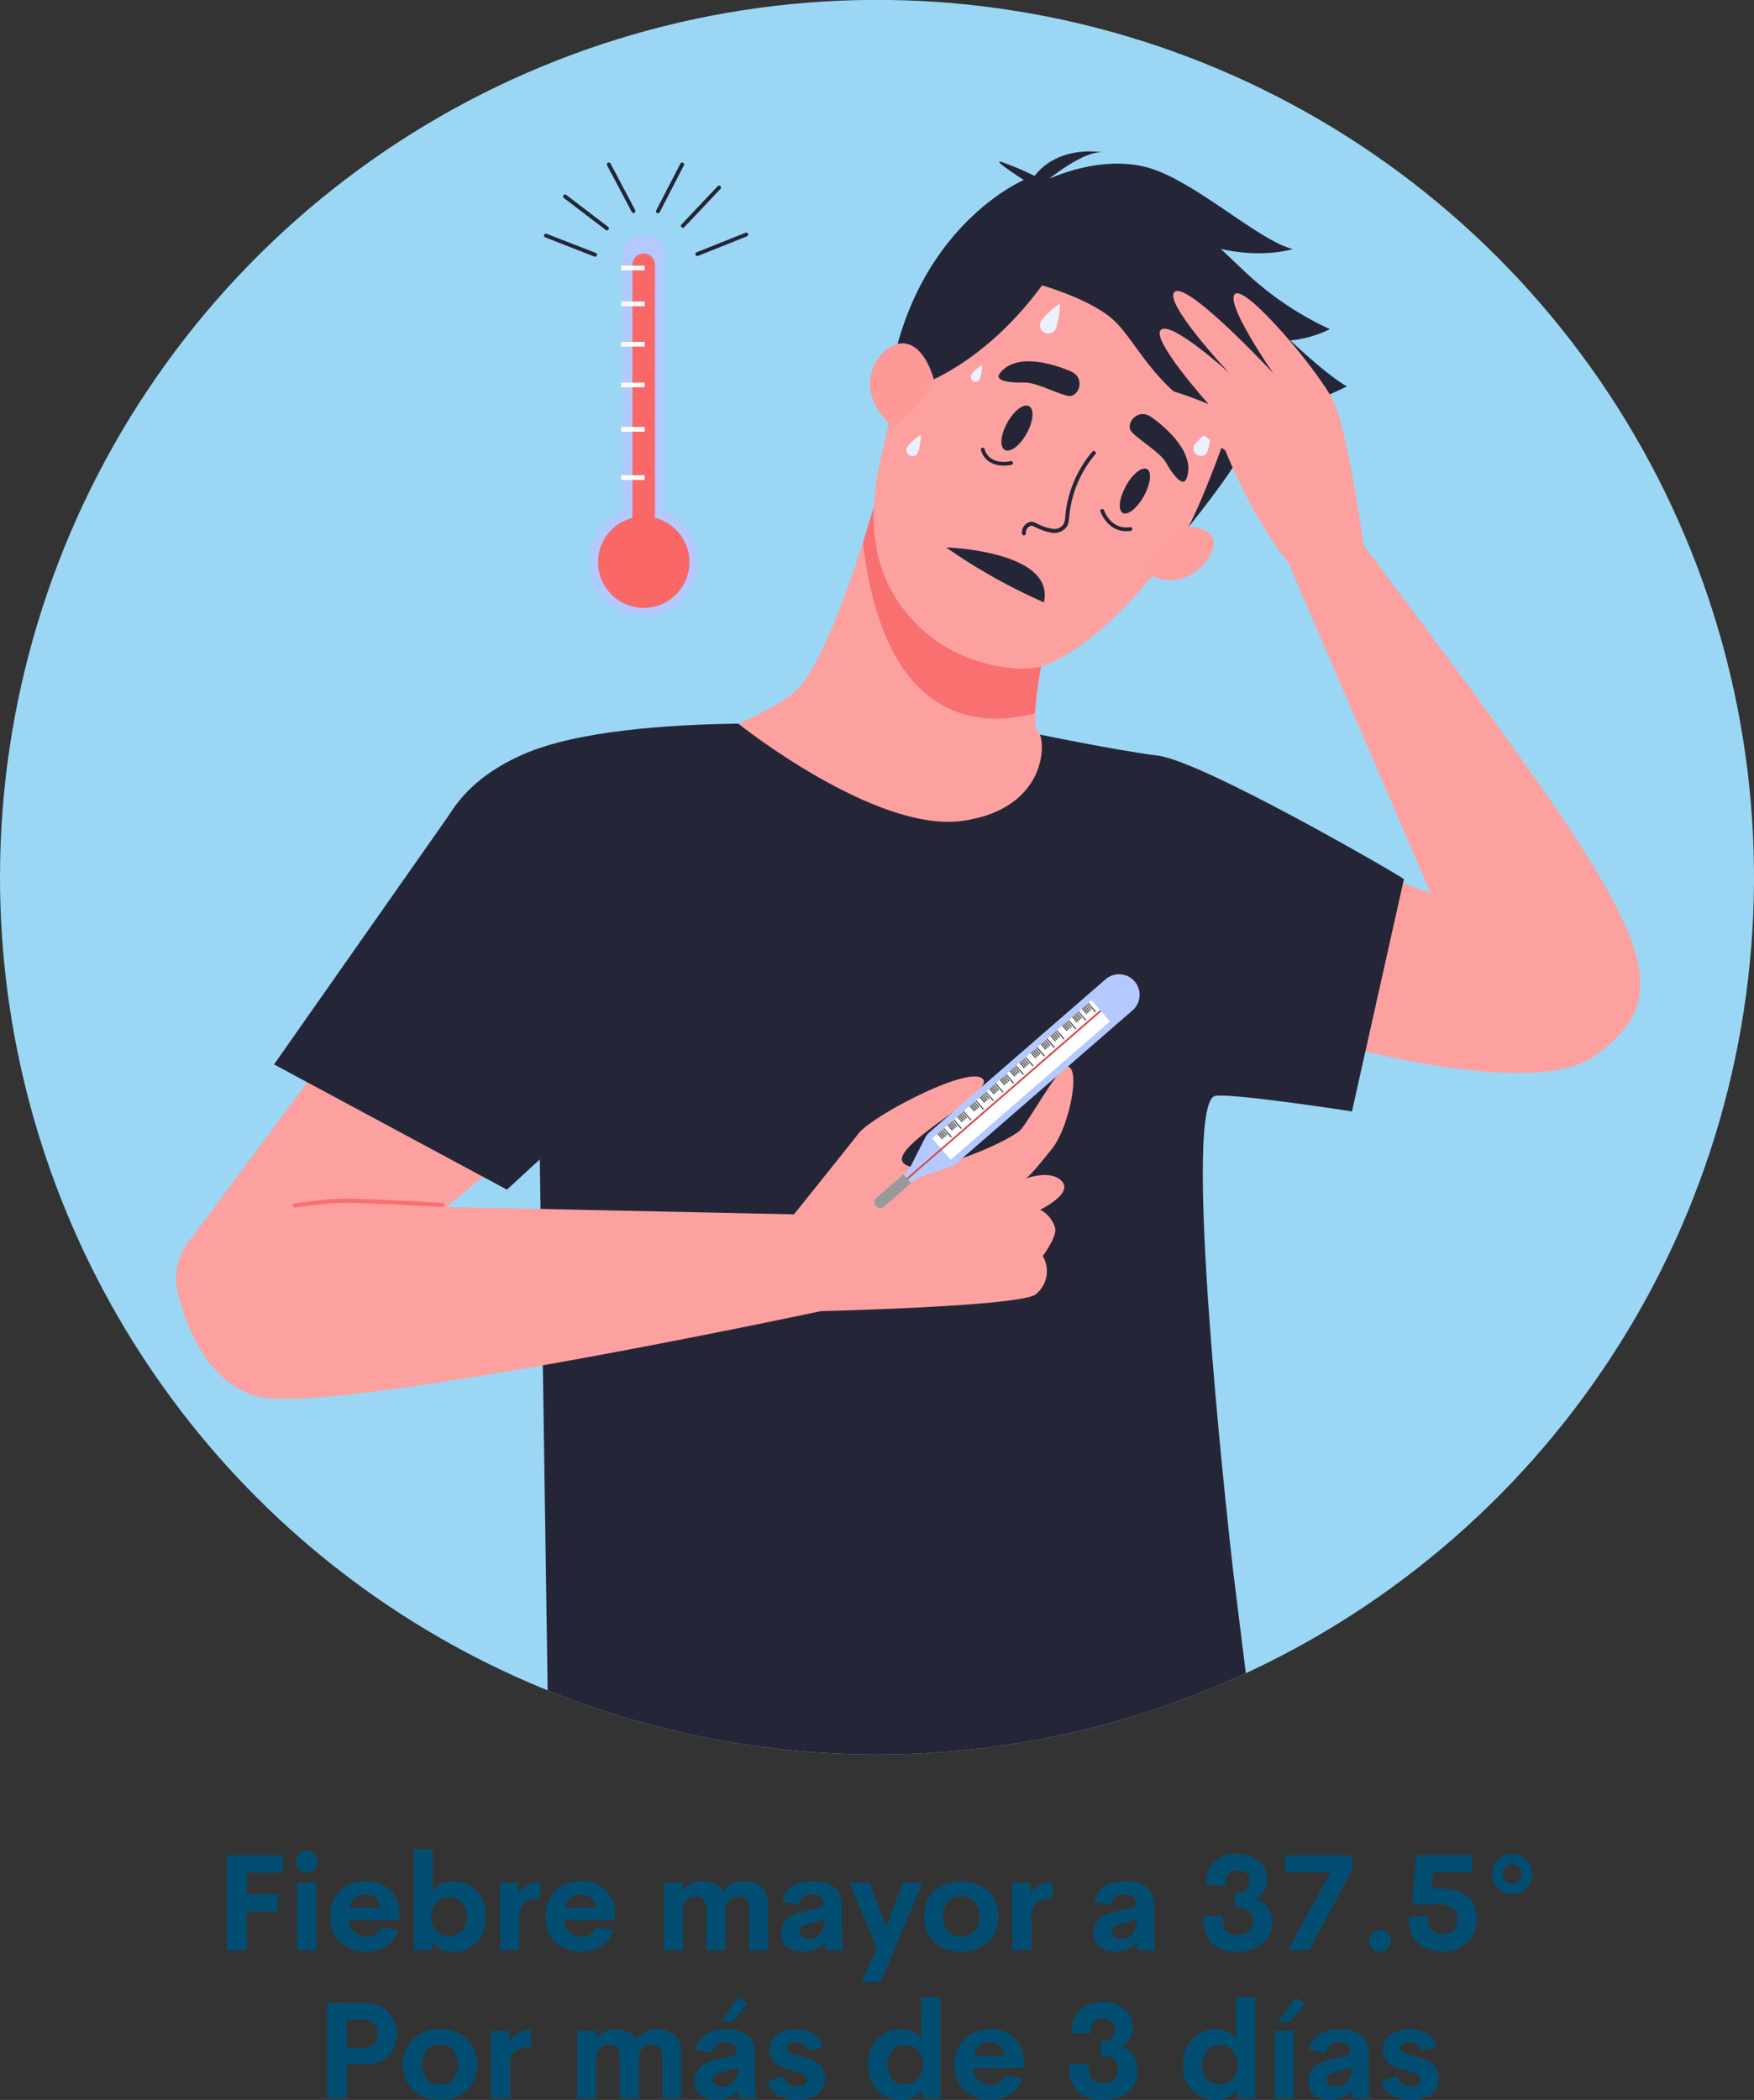 <svg xmlns="http://www.w3.org/2000/svg" xmlns:xlink="http://www.w3.org/1999/xlink" width="260.64" height="311.928" viewBox="0 0 260.64 311.928">
  <rect x="0" y="0" width="260.64" height="311.928" fill="#333333" stroke="none"/>
  <defs>
    <clipPath id="clip-path">
      <path id="Trazado_3156" data-name="Trazado 3156" d="M5575.944,3571.5a130.32,130.32,0,1,1,130.32,130.32,130.316,130.316,0,0,1-130.32-130.32" fill="#9bd7f5"/>
    </clipPath>
    <clipPath id="clip-path-2">
      <path id="Intersección_2" data-name="Intersección 2" d="M5714.424,3535.9c-8.42-6.59-10.31-16.02-7.349-27.651q1.094-4.994,2.19-9.98a47.165,47.165,0,0,1,5.969-14.57c3.25-5.119,8.09-10.05,15.129-11.879,8.571-2.231,16.451.79,22.661,6.81a30.1,30.1,0,0,1,8.1,13.01c1.91,6.619.431,12.82-2.851,18.71-5.689,10.189-16.269,25.19-26.69,29.51a9.335,9.335,0,0,1-3.75.653A23.558,23.558,0,0,1,5714.424,3535.9Z" fill="none"/>
    </clipPath>
    <clipPath id="clip-path-3">
      <path id="Trazado_3273" data-name="Trazado 3273" d="M5575.944,3571.5a130.32,130.32,0,1,1,130.32,130.32,130.316,130.316,0,0,1-130.32-130.32" fill="none"/>
    </clipPath>
  </defs>
  <g id="Grupo_10023" data-name="Grupo 10023" transform="translate(3462 -2506.194)">
    <path id="Trazado_6354" data-name="Trazado 6354" d="M22.035,7.467H16.663v3.2H21.3v2.549H16.663V19H13.714V4.889h8.32Zm3.564-.01a1.579,1.579,0,0,1-1.152-.474,1.555,1.555,0,0,1-.479-1.147A1.536,1.536,0,0,1,24.452,4.7,1.584,1.584,0,0,1,25.6,4.225,1.626,1.626,0,0,1,27.21,5.836,1.626,1.626,0,0,1,25.6,7.457ZM24.163,19V8.961H27V19Zm15.186-5.166-.029.674H31.878a2.6,2.6,0,0,0,.8,1.836,2.561,2.561,0,0,0,1.768.635,2.468,2.468,0,0,0,1.323-.347,2.131,2.131,0,0,0,.845-1.011L39.193,16a4.383,4.383,0,0,1-1.758,2.354,5.226,5.226,0,0,1-2.969.84,5.435,5.435,0,0,1-3.911-1.382A5.042,5.042,0,0,1,29.1,13.98a5.072,5.072,0,0,1,1.455-3.833,5.273,5.273,0,0,1,3.818-1.4,5.04,5.04,0,0,1,3.6,1.279A5.019,5.019,0,0,1,39.349,13.834Zm-4.951-3.1a2.222,2.222,0,0,0-2.441,1.934h4.609a2.114,2.114,0,0,0-.693-1.436A2.2,2.2,0,0,0,34.4,10.738ZM47.386,8.766a4.857,4.857,0,0,1,1.865.361A4.516,4.516,0,0,1,51.83,11.8,6.106,6.106,0,0,1,52.21,14a6.106,6.106,0,0,1-.381,2.2,4.516,4.516,0,0,1-2.578,2.676,4.857,4.857,0,0,1-1.865.361,4.336,4.336,0,0,1-1.9-.405,2.808,2.808,0,0,1-1.265-1.138L44.154,19H41.488V4H44.3v6.182a2.8,2.8,0,0,1,1.255-1.045A4.414,4.414,0,0,1,47.386,8.766ZM46.732,16.9a2.53,2.53,0,0,0,1.909-.791A2.924,2.924,0,0,0,49.4,14a2.937,2.937,0,0,0-.757-2.119,2.53,2.53,0,0,0-1.909-.791,2.5,2.5,0,0,0-1.895.806,2.938,2.938,0,0,0-.762,2.1,2.932,2.932,0,0,0,.757,2.1A2.5,2.5,0,0,0,46.732,16.9Zm10.293-6.348a3.259,3.259,0,0,1,1.318-1.206,4.023,4.023,0,0,1,1.963-.5v2.51a3.8,3.8,0,0,0-2.4.605,2.643,2.643,0,0,0-.742,2.148V19H54.33V8.961h2.7Zm14.316,3.281-.029.674H63.871a2.6,2.6,0,0,0,.8,1.836,2.561,2.561,0,0,0,1.768.635,2.468,2.468,0,0,0,1.323-.347,2.131,2.131,0,0,0,.845-1.011L71.185,16a4.383,4.383,0,0,1-1.758,2.354,5.226,5.226,0,0,1-2.969.84,5.435,5.435,0,0,1-3.911-1.382A5.042,5.042,0,0,1,61.1,13.98a5.072,5.072,0,0,1,1.455-3.833,5.273,5.273,0,0,1,3.818-1.4,5.04,5.04,0,0,1,3.6,1.279A5.019,5.019,0,0,1,71.341,13.834Zm-4.951-3.1a2.222,2.222,0,0,0-2.441,1.934h4.609a2.114,2.114,0,0,0-.693-1.436A2.2,2.2,0,0,0,66.39,10.738ZM90.57,8.766a3.836,3.836,0,0,1,2.588.815A2.918,2.918,0,0,1,94.1,11.92V19H91.292V12.721a1.677,1.677,0,0,0-.449-1.27,1.573,1.573,0,0,0-1.133-.43,1.814,1.814,0,0,0-1.367.547,2.484,2.484,0,0,0-.527,1.768V19H84.974V12.75a1.721,1.721,0,0,0-.449-1.294,1.6,1.6,0,0,0-1.162-.435,1.757,1.757,0,0,0-1.357.576,2.751,2.751,0,0,0-.527,1.885V19h-2.8V8.961h2.8v1.182a3.414,3.414,0,0,1,2.91-1.377,4.293,4.293,0,0,1,1.89.386,2.572,2.572,0,0,1,1.187,1.118A3.55,3.55,0,0,1,90.57,8.766Zm14.5,7.51a9.392,9.392,0,0,0,.244,2.451V19h-2.627l-.225-1.094a3.264,3.264,0,0,1-1.406.967,5.183,5.183,0,0,1-1.816.322,4.776,4.776,0,0,1-.937-.088,3.187,3.187,0,0,1-.845-.3,2.564,2.564,0,0,1-.7-.522,2.291,2.291,0,0,1-.469-.8,3.17,3.17,0,0,1-.176-1.089,3.02,3.02,0,0,1,.186-1.089,2.552,2.552,0,0,1,.488-.815,2.962,2.962,0,0,1,.791-.6,6.053,6.053,0,0,1,1-.43,11.9,11.9,0,0,1,1.191-.312l1.65-.371a1.82,1.82,0,0,0,.747-.317.633.633,0,0,0,.22-.5,1.036,1.036,0,0,0-.493-.967,2.3,2.3,0,0,0-1.2-.293,1.721,1.721,0,0,0-1.963,1.533l-2.49-.449A3.371,3.371,0,0,1,97.7,9.5a5.783,5.783,0,0,1,3.154-.737q4.219,0,4.219,3.623Zm-4.951,1.016a2.262,2.262,0,0,0,1.738-.728,3.066,3.066,0,0,0,.674-2.153l-2.383.674a2.816,2.816,0,0,0-1,.41.842.842,0,0,0-.347.723.935.935,0,0,0,.371.8A1.536,1.536,0,0,0,100.121,17.291Zm14.063-8.33h2.881l-6.191,14.766h-2.852l2.295-5.137-4.131-9.629h3.066l2.393,6.6ZM122.826,19.2a6.313,6.313,0,0,1-2.842-.615,4.6,4.6,0,0,1-1.948-1.807,5.384,5.384,0,0,1-.708-2.8,4.911,4.911,0,0,1,1.523-3.809,6.368,6.368,0,0,1,7.959,0,4.911,4.911,0,0,1,1.523,3.809,4.938,4.938,0,0,1-1.523,3.823A5.654,5.654,0,0,1,122.826,19.2Zm-.029-2.236a2.577,2.577,0,0,0,1.987-.82,3.071,3.071,0,0,0,.757-2.168,3.071,3.071,0,0,0-.757-2.168,2.577,2.577,0,0,0-1.987-.82,2.483,2.483,0,0,0-1.929.825,3.1,3.1,0,0,0-.747,2.163,3.1,3.1,0,0,0,.747,2.163A2.483,2.483,0,0,0,122.8,16.959Zm10.322-6.406a3.259,3.259,0,0,1,1.318-1.206,4.023,4.023,0,0,1,1.963-.5v2.51a3.8,3.8,0,0,0-2.4.605,2.643,2.643,0,0,0-.742,2.148V19h-2.832V8.961h2.7Zm18.359,5.723a9.391,9.391,0,0,0,.244,2.451V19H149.1l-.225-1.094a3.264,3.264,0,0,1-1.406.967,5.183,5.183,0,0,1-1.816.322,4.776,4.776,0,0,1-.937-.088,3.187,3.187,0,0,1-.845-.3,2.563,2.563,0,0,1-.7-.522,2.291,2.291,0,0,1-.469-.8,3.17,3.17,0,0,1-.176-1.089,3.019,3.019,0,0,1,.186-1.089,2.552,2.552,0,0,1,.488-.815,2.962,2.962,0,0,1,.791-.6,6.052,6.052,0,0,1,1-.43,11.9,11.9,0,0,1,1.191-.312l1.65-.371a1.82,1.82,0,0,0,.747-.317.633.633,0,0,0,.22-.5A1.036,1.036,0,0,0,148.3,11a2.3,2.3,0,0,0-1.2-.293,1.721,1.721,0,0,0-1.963,1.533l-2.49-.449A3.371,3.371,0,0,1,144.1,9.5a5.783,5.783,0,0,1,3.154-.737q4.219,0,4.219,3.623Zm-4.951,1.016a2.262,2.262,0,0,0,1.738-.728,3.066,3.066,0,0,0,.674-2.153l-2.383.674a2.816,2.816,0,0,0-1,.41.842.842,0,0,0-.347.723.935.935,0,0,0,.371.8A1.536,1.536,0,0,0,146.527,17.291ZM163.9,19.2a5.063,5.063,0,0,1-3.848-1.289,5.59,5.59,0,0,1-1.211-3.945l2.881-.127a10.2,10.2,0,0,0,.044,1.035,3.578,3.578,0,0,0,.176.8,1.433,1.433,0,0,0,.371.6,1.686,1.686,0,0,0,.635.347,3.137,3.137,0,0,0,.952.127,2.288,2.288,0,0,0,1.665-.566,1.98,1.98,0,0,0,.581-1.484,2,2,0,0,0-.557-1.528,2.1,2.1,0,0,0-1.494-.522h-.547V10.455h.508a1.527,1.527,0,0,0,1.167-.5,1.776,1.776,0,0,0,.464-1.26,1.419,1.419,0,0,0-.508-1.172,2.064,2.064,0,0,0-1.338-.41,2.005,2.005,0,0,0-.762.132,1.421,1.421,0,0,0-.513.337,1.49,1.49,0,0,0-.3.518,2.719,2.719,0,0,0-.146.615,6.145,6.145,0,0,0-.034.684l-2.842-.137a4.517,4.517,0,0,1,1.211-3.394,4.617,4.617,0,0,1,3.359-1.177,4.8,4.8,0,0,1,3.223,1.079,3.379,3.379,0,0,1,1.27,2.681,3.051,3.051,0,0,1-.542,1.816,3.1,3.1,0,0,1-1.235,1.074,3.478,3.478,0,0,1,.9.4,3.683,3.683,0,0,1,.786.674,3.007,3.007,0,0,1,.581,1.025,4.126,4.126,0,0,1,.215,1.367,3.988,3.988,0,0,1-1.4,3.188A5.508,5.508,0,0,1,163.9,19.2Zm7.08-14.307h9.932V7.057L174.535,19h-3.184l6.4-11.611H170.98ZM185.052,19.2a1.617,1.617,0,0,1-1.6-1.6,1.568,1.568,0,0,1,.474-1.143,1.532,1.532,0,0,1,1.128-.479,1.634,1.634,0,0,1,1.621,1.621,1.532,1.532,0,0,1-.479,1.128A1.568,1.568,0,0,1,185.052,19.2Zm8.926-9.346q5.42,0,5.42,4.453a4.757,4.757,0,0,1-1.367,3.569,4.941,4.941,0,0,1-3.6,1.333,5.978,5.978,0,0,1-2.524-.522,4.356,4.356,0,0,1-1.831-1.553,4.158,4.158,0,0,1-.693-2.378,4.39,4.39,0,0,1,.059-.7l2.793-.127a4.127,4.127,0,0,0-.068.625A1.9,1.9,0,0,0,192.8,16.1a2.392,2.392,0,0,0,1.572.522,2.167,2.167,0,0,0,1.641-.6,2.237,2.237,0,0,0,.576-1.616,2.012,2.012,0,0,0-.7-1.65,3.765,3.765,0,0,0-2.363-.576h-3.7l.586-7.295h8.33V7.4h-5.8l-.186,2.451ZM206.849,9.8a3,3,0,0,1-5.117-2.119,2.993,2.993,0,1,1,5.986,0A2.884,2.884,0,0,1,206.849,9.8Zm-3.135-1.1a1.45,1.45,0,0,0,2.031,0,1.475,1.475,0,0,0,0-2.041,1.45,1.45,0,0,0-2.031,0,1.475,1.475,0,0,0,0,2.041ZM34.466,26.889A4.247,4.247,0,0,1,37.718,28.2a4.569,4.569,0,0,1,1.23,3.247,4.456,4.456,0,0,1-1.221,3.228,4.324,4.324,0,0,1-3.262,1.265H31.527V41H28.6V26.889Zm-.488,6.6a2.153,2.153,0,0,0,1.611-.552,2.407,2.407,0,0,0,0-3.037,2.134,2.134,0,0,0-1.606-.562H31.527v4.15Zm11.4,7.705a6.313,6.313,0,0,1-2.842-.615,4.6,4.6,0,0,1-1.948-1.807,5.384,5.384,0,0,1-.708-2.8A4.911,4.911,0,0,1,41.4,32.162a5.652,5.652,0,0,1,3.975-1.4,5.665,5.665,0,0,1,3.984,1.4,4.911,4.911,0,0,1,1.523,3.809,4.938,4.938,0,0,1-1.523,3.823A5.654,5.654,0,0,1,45.374,41.2Zm-.029-2.236a2.577,2.577,0,0,0,1.987-.82,3.484,3.484,0,0,0,0-4.336,2.577,2.577,0,0,0-1.987-.82,2.483,2.483,0,0,0-1.929.825,3.505,3.505,0,0,0,0,4.326A2.483,2.483,0,0,0,45.345,38.959Zm10.322-6.406a3.259,3.259,0,0,1,1.318-1.206,4.023,4.023,0,0,1,1.963-.5v2.51a3.8,3.8,0,0,0-2.4.605,2.643,2.643,0,0,0-.742,2.148V41H52.972V30.961h2.7Zm22.021-1.787a3.836,3.836,0,0,1,2.588.815,2.918,2.918,0,0,1,.947,2.339V41H78.412V34.721a1.677,1.677,0,0,0-.449-1.27,1.573,1.573,0,0,0-1.133-.43,1.814,1.814,0,0,0-1.367.547,2.484,2.484,0,0,0-.527,1.768V41H72.093V34.75a1.721,1.721,0,0,0-.449-1.294,1.6,1.6,0,0,0-1.162-.435,1.757,1.757,0,0,0-1.357.576,2.751,2.751,0,0,0-.527,1.885V41h-2.8V30.961h2.8v1.182a3.414,3.414,0,0,1,2.91-1.377,4.293,4.293,0,0,1,1.89.386,2.572,2.572,0,0,1,1.187,1.118A3.55,3.55,0,0,1,77.689,30.766Zm13.408-3.8L88.88,29.584H87.152L89.71,25.99Zm1.094,11.309a9.392,9.392,0,0,0,.244,2.451V41H89.808l-.225-1.094a3.264,3.264,0,0,1-1.406.967,5.183,5.183,0,0,1-1.816.322,4.776,4.776,0,0,1-.937-.088,3.187,3.187,0,0,1-.845-.3,2.564,2.564,0,0,1-.7-.522,2.291,2.291,0,0,1-.469-.8,3.17,3.17,0,0,1-.176-1.089,3.02,3.02,0,0,1,.186-1.089,2.552,2.552,0,0,1,.488-.815,2.962,2.962,0,0,1,.791-.6,6.053,6.053,0,0,1,1-.43,11.9,11.9,0,0,1,1.191-.312l1.65-.371a1.82,1.82,0,0,0,.747-.317.633.633,0,0,0,.22-.5A1.036,1.036,0,0,0,89.012,33a2.3,2.3,0,0,0-1.2-.293,1.721,1.721,0,0,0-1.963,1.533l-2.49-.449a3.371,3.371,0,0,1,1.455-2.29,5.783,5.783,0,0,1,3.154-.737q4.219,0,4.219,3.623ZM87.24,39.291a2.262,2.262,0,0,0,1.738-.728,3.066,3.066,0,0,0,.674-2.153l-2.383.674a2.816,2.816,0,0,0-1,.41.842.842,0,0,0-.347.723.935.935,0,0,0,.371.8A1.536,1.536,0,0,0,87.24,39.291ZM98.46,41.2a5.61,5.61,0,0,1-2.93-.7A2.972,2.972,0,0,1,94.1,38.4l2.354-.664a1.891,1.891,0,0,0,2.012,1.494A2.078,2.078,0,0,0,99.486,39a.8.8,0,0,0,.4-.776.821.821,0,0,0-.166-.518,1.315,1.315,0,0,0-.513-.371,6.387,6.387,0,0,0-.684-.264q-.337-.107-.894-.259t-.928-.288a6.215,6.215,0,0,1-.884-.376,3.77,3.77,0,0,1-.732-.518,2.086,2.086,0,0,1-.547-.786,2.836,2.836,0,0,1-.19-1.074,2.565,2.565,0,0,1,1.089-2.246,4.865,4.865,0,0,1,2.847-.762,4.988,4.988,0,0,1,2.627.645,2.917,2.917,0,0,1,1.348,2.012l-2.178.488a1.706,1.706,0,0,0-1.787-1.27,1.957,1.957,0,0,0-.986.225.722.722,0,0,0-.391.664.761.761,0,0,0,.059.3.6.6,0,0,0,.205.244,2.991,2.991,0,0,0,.283.186,2.137,2.137,0,0,0,.4.161q.264.083.439.127l.513.132.522.137q.537.146.942.293a5.519,5.519,0,0,1,.864.41,3.1,3.1,0,0,1,.757.591,2.635,2.635,0,0,1,.493.83,3.066,3.066,0,0,1,.2,1.118,3.02,3.02,0,0,1-.337,1.455,2.529,2.529,0,0,1-.923.981,4.492,4.492,0,0,1-1.3.527A6.763,6.763,0,0,1,98.46,41.2ZM116.927,26h2.813V41h-2.666l-.068-1.309a2.867,2.867,0,0,1-1.274,1.138,4.29,4.29,0,0,1-1.88.405,4.882,4.882,0,0,1-1.875-.361A4.516,4.516,0,0,1,109.4,38.2a6.106,6.106,0,0,1-.381-2.2,5.707,5.707,0,0,1,.664-2.8,4.55,4.55,0,0,1,1.753-1.821,4.827,4.827,0,0,1,2.417-.615,4.4,4.4,0,0,1,1.821.366,2.843,2.843,0,0,1,1.255,1.04ZM114.5,38.9a2.5,2.5,0,0,0,1.9-.8,3.289,3.289,0,0,0,0-4.2,2.5,2.5,0,0,0-1.895-.806,2.53,2.53,0,0,0-1.909.791,3.332,3.332,0,0,0,0,4.229A2.53,2.53,0,0,0,114.5,38.9Zm17.6-3.066-.029.674h-7.441a2.6,2.6,0,0,0,.8,1.836,2.561,2.561,0,0,0,1.768.635,2.468,2.468,0,0,0,1.323-.347,2.131,2.131,0,0,0,.845-1.011l2.578.381a4.383,4.383,0,0,1-1.758,2.354,5.226,5.226,0,0,1-2.969.84,5.435,5.435,0,0,1-3.911-1.382,5.042,5.042,0,0,1-1.45-3.833,5.072,5.072,0,0,1,1.455-3.833,5.273,5.273,0,0,1,3.818-1.4,4.6,4.6,0,0,1,4.971,5.088Zm-4.951-3.1a2.222,2.222,0,0,0-2.441,1.934h4.609a2.114,2.114,0,0,0-.693-1.436A2.2,2.2,0,0,0,127.142,32.738ZM143.919,41.2a5.063,5.063,0,0,1-3.848-1.289,5.59,5.59,0,0,1-1.211-3.945l2.881-.127a10.2,10.2,0,0,0,.044,1.035,3.578,3.578,0,0,0,.176.8,1.433,1.433,0,0,0,.371.6,1.686,1.686,0,0,0,.635.347,3.137,3.137,0,0,0,.952.127,2.288,2.288,0,0,0,1.665-.566,2.278,2.278,0,0,0,.024-3.013,2.1,2.1,0,0,0-1.494-.522h-.547V32.455h.508a1.527,1.527,0,0,0,1.167-.5,1.776,1.776,0,0,0,.464-1.26,1.419,1.419,0,0,0-.508-1.172,2.064,2.064,0,0,0-1.338-.41,2.005,2.005,0,0,0-.762.132,1.421,1.421,0,0,0-.513.337,1.49,1.49,0,0,0-.3.518,2.719,2.719,0,0,0-.146.615,6.145,6.145,0,0,0-.034.684l-2.842-.137a4.517,4.517,0,0,1,1.211-3.394,4.617,4.617,0,0,1,3.359-1.177,4.8,4.8,0,0,1,3.223,1.079,3.379,3.379,0,0,1,1.27,2.681,3.051,3.051,0,0,1-.542,1.816,3.1,3.1,0,0,1-1.235,1.074,3.477,3.477,0,0,1,.9.4,3.683,3.683,0,0,1,.786.674,3.007,3.007,0,0,1,.581,1.025,4.126,4.126,0,0,1,.215,1.367A3.988,3.988,0,0,1,147.63,40,5.508,5.508,0,0,1,143.919,41.2ZM163.685,26H166.5V41h-2.666l-.068-1.309a2.867,2.867,0,0,1-1.274,1.138,4.29,4.29,0,0,1-1.88.405,4.882,4.882,0,0,1-1.875-.361,4.516,4.516,0,0,1-2.578-2.676,6.106,6.106,0,0,1-.381-2.2,5.708,5.708,0,0,1,.664-2.8,4.55,4.55,0,0,1,1.753-1.821,4.827,4.827,0,0,1,2.417-.615,4.4,4.4,0,0,1,1.821.366,2.843,2.843,0,0,1,1.255,1.04Zm-2.432,12.9a2.5,2.5,0,0,0,1.9-.8,3.289,3.289,0,0,0,0-4.2,2.5,2.5,0,0,0-1.895-.806,2.53,2.53,0,0,0-1.909.791,3.332,3.332,0,0,0,0,4.229A2.53,2.53,0,0,0,161.253,38.9Zm8.711-9.316,2.559-3.594,1.387.977-2.217,2.617ZM169.408,41V30.961h2.832V41Zm13.975-2.725a9.391,9.391,0,0,0,.244,2.451V41H181l-.225-1.094a3.264,3.264,0,0,1-1.406.967,5.183,5.183,0,0,1-1.816.322,4.776,4.776,0,0,1-.937-.088,3.187,3.187,0,0,1-.845-.3,2.563,2.563,0,0,1-.7-.522,2.291,2.291,0,0,1-.469-.8,3.17,3.17,0,0,1-.176-1.089,3.019,3.019,0,0,1,.186-1.089,2.552,2.552,0,0,1,.488-.815,2.962,2.962,0,0,1,.791-.6,6.052,6.052,0,0,1,1-.43,11.9,11.9,0,0,1,1.191-.312l1.65-.371a1.82,1.82,0,0,0,.747-.317.633.633,0,0,0,.22-.5A1.036,1.036,0,0,0,180.2,33a2.3,2.3,0,0,0-1.2-.293,1.721,1.721,0,0,0-1.963,1.533l-2.49-.449a3.371,3.371,0,0,1,1.455-2.29,5.783,5.783,0,0,1,3.154-.737q4.219,0,4.219,3.623Zm-4.951,1.016a2.262,2.262,0,0,0,1.738-.728,3.066,3.066,0,0,0,.674-2.153l-2.383.674a2.816,2.816,0,0,0-1,.41.842.842,0,0,0-.347.723.935.935,0,0,0,.371.8A1.536,1.536,0,0,0,178.431,39.291Zm11.221,1.9a5.61,5.61,0,0,1-2.93-.7,2.972,2.972,0,0,1-1.436-2.09l2.354-.664a1.891,1.891,0,0,0,2.012,1.494A2.078,2.078,0,0,0,190.677,39a.8.8,0,0,0,.4-.776.821.821,0,0,0-.166-.518,1.315,1.315,0,0,0-.513-.371,6.387,6.387,0,0,0-.684-.264q-.337-.107-.894-.259t-.928-.288a6.215,6.215,0,0,1-.884-.376,3.769,3.769,0,0,1-.732-.518,2.086,2.086,0,0,1-.547-.786,2.836,2.836,0,0,1-.19-1.074,2.565,2.565,0,0,1,1.089-2.246,4.865,4.865,0,0,1,2.847-.762,4.988,4.988,0,0,1,2.627.645,2.917,2.917,0,0,1,1.348,2.012l-2.178.488a1.706,1.706,0,0,0-1.787-1.27,1.957,1.957,0,0,0-.986.225.722.722,0,0,0-.391.664.761.761,0,0,0,.059.3.6.6,0,0,0,.205.244,2.992,2.992,0,0,0,.283.186,2.137,2.137,0,0,0,.4.161q.264.083.439.127l.513.132.522.137q.537.146.942.293a5.519,5.519,0,0,1,.864.41,3.1,3.1,0,0,1,.757.591,2.635,2.635,0,0,1,.493.83,3.066,3.066,0,0,1,.2,1.118,3.02,3.02,0,0,1-.337,1.455,2.529,2.529,0,0,1-.923.981,4.492,4.492,0,0,1-1.3.527A6.763,6.763,0,0,1,189.652,41.2Z" transform="translate(-3442 2776.888)" fill="#024e73"/>
    <g id="Grupo_9835" data-name="Grupo 9835" transform="translate(-9037.943 -935)">
      <g id="Grupo_9830" data-name="Grupo 9830">
        <g id="Grupo_9829" data-name="Grupo 9829" clip-path="url(#clip-path)">
          <path id="Trazado_3148" data-name="Trazado 3148" d="M5549.434,3574.854a157.76,157.76,0,1,1,157.76,157.76,157.756,157.756,0,0,1-157.76-157.76Z" fill="#9bd7f5"/>
          <path id="Trazado_3149" data-name="Trazado 3149" d="M5738.664,3585.064s60.5,23.21,74.45,12.85,7.33-19.91-35.71-77.3l-9.77,4.74,20.93,48.56-39.53-15.16-10.37,26.31Z" fill="#fca19f"/>
          <path id="Trazado_3150" data-name="Trazado 3150" d="M5727.124,3549.624s14.22,2.99,20.86,3.81,35.46,17.5,36.58,18.34l-7.72,34.51s-19.17-2.96-20.51-2.24c-4.98,2.7,2.84,70.42,2.84,70.42l5.95,47.99s-33.98,34.69-107.34,1.12l-.56-37.95-1.12-75.53s-34.97-42.79-2.23-56.93c15.83-6.83,53.46-3.86,53.46-3.86l19.79.32Z" fill="#242638"/>
          <path id="Trazado_3151" data-name="Trazado 3151" d="M5647.074,3567.754l-43.17,57.99a9,9,0,0,0-1.52,7.64c1.33,5.17,4.53,13.25,11.78,15.22,10.86,2.96,84.74-12.86,84.74-12.86l-4.98-14.17-51.67-1.1,32.04-26.02-27.22-26.7Z" fill="#fca19f"/>
          <path id="Trazado_3152" data-name="Trazado 3152" d="M5643.824,3560.614l-27.16,38.69,34.61,18.6,29.16-26.83-36.61-30.46Z" fill="#242638"/>
          <path id="Trazado_3153" data-name="Trazado 3153" d="M5641.714,3620.174c-16.49-.89-15.01-.76-21.97.07" fill="none" stroke="#f97070" stroke-linecap="round" stroke-linejoin="round" stroke-width="0.621"/>
          <path id="Trazado_3154" data-name="Trazado 3154" d="M5685.684,3548.714s5.69-2.56,8.25-4.67c5-4.12,11.16-25.26,11.16-25.26l27.91,9.1s-4.41,20.56-2.94,21.74,1.76,11.74-11.16,13.51-33.22-14.42-33.22-14.42Z" fill="#fca19f"/>
          <path id="Trazado_3155" data-name="Trazado 3155" d="M5706.1,3515.524s-1.15,3.59-1.92,6.34c3.56,30.06,20.83,26.49,25.53,25.3.36-5.84,3.19-19.03,3.19-19.03l-26.8-12.61Z" fill="#f97070"/>
        </g>
      </g>
      <g id="Grupo_9832" data-name="Grupo 9832">
        <path id="Trazado_3157" data-name="Trazado 3157" d="M5761.124,3491.644a30.1,30.1,0,0,0-8.1-13.01c-6.21-6.02-14.09-9.04-22.66-6.81-7.04,1.83-11.88,6.76-15.13,11.88a47.188,47.188,0,0,0-5.97,14.57q-1.095,5-2.19,9.98c-2.96,11.63-1.07,21.06,7.35,27.65,5.08,3.99,13.43,5.64,17.16,3.96,10.42-4.32,21-19.32,26.69-29.51,3.28-5.89,4.76-12.09,2.85-18.71Z" fill="#fca19f"/>
      </g>
      <g id="Grupo_9834" data-name="Grupo 9834">
        <g id="Grupo_9833" data-name="Grupo 9833" clip-path="url(#clip-path-3)">
          <path id="Trazado_3160" data-name="Trazado 3160" d="M5711.794,3498.7s9.81-2.64,19-15.12c0,0,6.88,1.96,10.33,4.9s5.63,9.14,13.22,13.88a16.115,16.115,0,0,0,14.6,1.47,27.327,27.327,0,0,1-2.35-1.58,55.426,55.426,0,0,0,9.51-3.67s-2.07-.9-8.42-6.81a17.354,17.354,0,0,0,5.88-1.68,47.314,47.314,0,0,1-12.95-8.84c-6.41-6.12-14.89-14.01-21.51-13.99s-7.26.5-7.26.5,5.15-4.21,7.93-3.93c0,0-6.39-1.23-10.1,3.49a45.418,45.418,0,0,0-4.86-2.05c-1.76-.54,3.27,2.66,3.27,2.66s-17.7,7.44-20.37,32.98l4.08-2.21Z" fill="#242638"/>
          <path id="Trazado_3161" data-name="Trazado 3161" d="M5738.484,3508.474a16.979,16.979,0,0,0-3.96,9.51,3.31,3.31,0,0,1-.24,1.17,1.969,1.969,0,0,1-1.93.89,7.5,7.5,0,0,1-2.14-.67c-.4-.16-.86-.53-1.24-.33a1.321,1.321,0,0,0-.88,1.38" fill="none" stroke="#242638" stroke-linecap="round" stroke-linejoin="round" stroke-width="0.587"/>
          <path id="Trazado_3162" data-name="Trazado 3162" d="M5714.694,3497.514s-1.32-5.32-4.67-5.32-8.11,6.51-1.42,12.38a14.633,14.633,0,0,0,6.09-7.06Z" fill="#fd9997"/>
          <path id="Trazado_3163" data-name="Trazado 3163" d="M5751.484,3519.514s4.51-.45,4.81,2.15-4.64,8.1-10.09,4.54a16.39,16.39,0,0,1,5.28-6.69Z" fill="#fc9e9c"/>
          <path id="Trazado_3164" data-name="Trazado 3164" d="M5731.844,3467.764s7.22-3.5,14.24-1.79,16.72,10.91,21.97,12.22c0,0-5.82,1.86-13.72-.88a88.575,88.575,0,0,0-14.84-3.74l-7.65-5.81Z" fill="#242638"/>
          <path id="Trazado_3165" data-name="Trazado 3165" d="M5758.9,3503.684s-3.69,10.73-6.39,15.84c0,0,10.19-12.32,10.74-17.13s-4.35,1.29-4.35,1.29Z" fill="#242638"/>
          <path id="Trazado_3166" data-name="Trazado 3166" d="M5724.514,3496.654c-.92,1.22,1.88,1.42,3.65,1.36s5.2,1.84,6.63,2,2.54-2.64.29-3.64-8.12-2.96-10.57.28Z" fill="#242638"/>
          <path id="Trazado_3167" data-name="Trazado 3167" d="M5752.244,3512.3c-.57,1.43-2.19-.87-3.05-2.41s-4.28-3.49-5.16-4.63.95-3.54,2.97-2.13,6.74,5.39,5.24,9.17Z" fill="#242638"/>
          <path id="Trazado_3168" data-name="Trazado 3168" d="M5732.824,3490.084a12.4,12.4,0,0,0,.63-3.71c-.24-.13-2.48,1.9-2.82,2.5a1.251,1.251,0,0,0,2.19,1.21Z" fill="#ebf1ff"/>
          <path id="Trazado_3169" data-name="Trazado 3169" d="M5755.324,3508.384a10.411,10.411,0,0,0,.55-3.26,8.771,8.771,0,0,0-2.46,2.19,1.095,1.095,0,0,0,1.91,1.07Z" fill="#ebf1ff"/>
          <path id="Trazado_3170" data-name="Trazado 3170" d="M5712.324,3508.5a8.716,8.716,0,0,0,.45-2.69,7.226,7.226,0,0,0-2.04,1.81.909.909,0,0,0,1.59.88Z" fill="#ebf1ff"/>
          <path id="Trazado_3171" data-name="Trazado 3171" d="M5721.534,3497.524a6.961,6.961,0,0,0,.36-2.1c-.14-.08-1.41,1.07-1.6,1.42a.707.707,0,0,0,1.24.68Z" fill="#ebf1ff"/>
          <path id="Trazado_3172" data-name="Trazado 3172" d="M5728.5,3505.584c1-1.8,1.16-3.62.36-4.06s-2.24.66-3.24,2.46-1.16,3.61-.36,4.05,2.25-.66,3.24-2.45Z" fill="#242638"/>
          <path id="Trazado_3173" data-name="Trazado 3173" d="M5745.924,3514.864c1-1.79,1.2-3.58.46-3.99s-2.15.71-3.14,2.51-1.21,3.58-.46,4,2.15-.72,3.14-2.52Z" fill="#242638"/>
          <path id="Trazado_3174" data-name="Trazado 3174" d="M5716.544,3522.514s16.21.48,14.52,8.15a84.92,84.92,0,0,1-14.52-8.15Z" fill="#242638"/>
          <path id="Trazado_3175" data-name="Trazado 3175" d="M5726.194,3509.964s-3.35.84-4.23-2m17.76,9.11s1.07,3.17,4.19,2.7" fill="none" stroke="#242638" stroke-linecap="round" stroke-linejoin="round" stroke-width="0.558"/>
          <path id="Trazado_3176" data-name="Trazado 3176" d="M5693.924,3621.574s7.57-9.43,9.62-12.04,16.37-10.14,18.42-8.09-14.33,10.14-11.72,12.56,15.16-2.98,17.3-4.93c1.05-.96,5.85-9.64,6.98-9.49,2.14.28.18,9.12-2.14,12.09-4.43,5.67-4.47,4.75-4.47,4.75s3.91-1.68,5.77.18-3.16,4.28-3.16,4.28a4.488,4.488,0,0,1,2.23,2.79c.21,1.34-1.86,4.09-1.86,4.09a4.412,4.412,0,0,1-1.03,5.68c-2.25,1.83-32.27,2.51-32.27,2.51l-3.67-14.38Z" fill="#fca19f"/>
          <path id="Trazado_3177" data-name="Trazado 3177" d="M5740.194,3586.684l-26.14,22.7a2.858,2.858,0,0,0-.63.8l-2.1,4.13a3.283,3.283,0,0,1-.82,1.06l-4.29,3.72a.9.9,0,0,0-.17,1.18.864.864,0,0,0,1.27.15l4.31-3.75a3.789,3.789,0,0,1,1.17-.67l4.38-1.49a2.569,2.569,0,0,0,.88-.51l26.15-22.7a3.059,3.059,0,1,0-4.01-4.62Z" fill="#b4c9ff"/>
          <path id="Trazado_3178" data-name="Trazado 3178" d="M5740.884,3592.914l-2.75-3.16-23.67,20.54,2.75,3.17,23.67-20.55Z" fill="#fff"/>
          <path id="Trazado_3179" data-name="Trazado 3179" d="M5739.6,3591.434l-.18-.21-32.42,28.15.18.2,32.42-28.14Z" fill="#d64d4d"/>
          <path id="Trazado_3180" data-name="Trazado 3180" d="M5710.2,3615.634l-3.99,3.46a.9.9,0,0,0-.17,1.18.864.864,0,0,0,1.27.15l4.02-3.49-1.13-1.3Z" fill="#999"/>
          <path id="Trazado_3181" data-name="Trazado 3181" d="M5738.814,3591.444l-1.13-1.3-.13.12,1.13,1.3.13-.12Z" fill="#525354"/>
          <path id="Trazado_3182" data-name="Trazado 3182" d="M5738.154,3591.164l-.71-.82-.13.12.71.81.13-.11Z" fill="#525354"/>
          <path id="Trazado_3183" data-name="Trazado 3183" d="M5737.934,3591.354l-.71-.81-.13.11.7.82.14-.12Z" fill="#525354"/>
          <path id="Trazado_3184" data-name="Trazado 3184" d="M5737.724,3591.534l-.71-.81-.13.12.7.81.14-.12Z" fill="#525354"/>
          <path id="Trazado_3185" data-name="Trazado 3185" d="M5737.514,3591.714l-.7-.81-.14.11.71.82.13-.12Z" fill="#525354"/>
          <path id="Trazado_3186" data-name="Trazado 3186" d="M5737.374,3592.694l-1.13-1.3-.13.11,1.13,1.31.13-.12Z" fill="#525354"/>
          <path id="Trazado_3187" data-name="Trazado 3187" d="M5736.714,3592.414l-.7-.82-.14.12.71.81.13-.11Z" fill="#525354"/>
          <path id="Trazado_3188" data-name="Trazado 3188" d="M5736.494,3592.6l-.71-.81-.13.11.71.82.13-.12Z" fill="#525354"/>
          <path id="Trazado_3189" data-name="Trazado 3189" d="M5736.284,3592.784l-.71-.81-.13.12.71.81.13-.12Z" fill="#525354"/>
          <path id="Trazado_3190" data-name="Trazado 3190" d="M5736.084,3592.964l-.71-.81-.13.11.7.82.14-.12Z" fill="#525354"/>
          <path id="Trazado_3191" data-name="Trazado 3191" d="M5735.9,3593.984l-1.14-1.31-.13.12,1.13,1.3.14-.11Z" fill="#525354"/>
          <path id="Trazado_3192" data-name="Trazado 3192" d="M5735.234,3593.694l-.7-.81-.14.11.71.82.13-.12Z" fill="#525354"/>
          <path id="Trazado_3193" data-name="Trazado 3193" d="M5735.014,3593.884l-.71-.81-.13.12.71.81.13-.12Z" fill="#525354"/>
          <path id="Trazado_3194" data-name="Trazado 3194" d="M5734.8,3594.074l-.71-.82-.13.12.71.81.13-.11Z" fill="#525354"/>
          <path id="Trazado_3195" data-name="Trazado 3195" d="M5734.6,3594.244l-.71-.81-.13.12.7.81.14-.12Z" fill="#525354"/>
          <path id="Trazado_3196" data-name="Trazado 3196" d="M5734.154,3595.5l-1.14-1.31-.13.12,1.13,1.3.14-.11Z" fill="#525354"/>
          <path id="Trazado_3197" data-name="Trazado 3197" d="M5733.484,3595.214l-.7-.81-.14.11.71.82.13-.12Z" fill="#525354"/>
          <path id="Trazado_3198" data-name="Trazado 3198" d="M5733.264,3595.4l-.71-.81-.13.12.71.81.13-.12Z" fill="#525354"/>
          <path id="Trazado_3199" data-name="Trazado 3199" d="M5733.054,3595.594l-.71-.82-.13.12.71.81.13-.11Z" fill="#525354"/>
          <path id="Trazado_3200" data-name="Trazado 3200" d="M5732.854,3595.764l-.71-.81-.13.12.7.81.14-.12Z" fill="#525354"/>
          <path id="Trazado_3201" data-name="Trazado 3201" d="M5732.714,3596.744l-1.13-1.3-.14.12,1.13,1.3.14-.12Z" fill="#525354"/>
          <path id="Trazado_3202" data-name="Trazado 3202" d="M5732.054,3596.464l-.71-.82-.13.12.7.81.14-.11Z" fill="#525354"/>
          <path id="Trazado_3203" data-name="Trazado 3203" d="M5731.824,3596.654l-.7-.81-.14.11.71.82.13-.12Z" fill="#525354"/>
          <path id="Trazado_3204" data-name="Trazado 3204" d="M5731.614,3596.834l-.7-.81-.14.12.71.81.13-.12Z" fill="#525354"/>
          <path id="Trazado_3205" data-name="Trazado 3205" d="M5731.414,3597.014l-.71-.81-.13.11.7.82.14-.12Z" fill="#525354"/>
          <path id="Trazado_3206" data-name="Trazado 3206" d="M5731.234,3598.034l-1.13-1.31-.14.12,1.13,1.3.14-.11Z" fill="#525354"/>
          <path id="Trazado_3207" data-name="Trazado 3207" d="M5730.574,3597.744l-.71-.81-.13.12.7.81.14-.12Z" fill="#525354"/>
          <path id="Trazado_3208" data-name="Trazado 3208" d="M5730.344,3597.944l-.7-.82-.14.12.71.81.13-.11Z" fill="#525354"/>
          <path id="Trazado_3209" data-name="Trazado 3209" d="M5730.134,3598.124l-.7-.81-.14.11.71.81.13-.11Z" fill="#525354"/>
          <path id="Trazado_3210" data-name="Trazado 3210" d="M5729.934,3598.3l-.71-.82-.13.12.7.81.14-.11Z" fill="#525354"/>
          <path id="Trazado_3211" data-name="Trazado 3211" d="M5729.544,3599.494l-1.13-1.3-.13.11,1.13,1.31.13-.12Z" fill="#525354"/>
          <path id="Trazado_3212" data-name="Trazado 3212" d="M5728.884,3599.214l-.71-.82-.13.12.71.81.13-.11Z" fill="#525354"/>
          <path id="Trazado_3213" data-name="Trazado 3213" d="M5728.664,3599.4l-.71-.81-.13.11.7.82.14-.12Z" fill="#525354"/>
          <path id="Trazado_3214" data-name="Trazado 3214" d="M5728.454,3599.584l-.71-.81-.13.12.7.81.14-.12Z" fill="#525354"/>
          <path id="Trazado_3215" data-name="Trazado 3215" d="M5728.244,3599.764l-.7-.81-.14.11.71.82.13-.12Z" fill="#525354"/>
          <path id="Trazado_3216" data-name="Trazado 3216" d="M5728.1,3600.744l-1.13-1.3-.13.11,1.13,1.31.13-.12Z" fill="#525354"/>
          <path id="Trazado_3217" data-name="Trazado 3217" d="M5727.444,3600.454l-.7-.81-.14.12.71.81.13-.12Z" fill="#525354"/>
          <path id="Trazado_3218" data-name="Trazado 3218" d="M5727.224,3600.654l-.71-.81-.13.11.7.81.14-.11Z" fill="#525354"/>
          <path id="Trazado_3219" data-name="Trazado 3219" d="M5727.014,3600.834l-.71-.81-.13.11.7.82.14-.12Z" fill="#525354"/>
          <path id="Trazado_3220" data-name="Trazado 3220" d="M5726.8,3601.014l-.7-.82-.14.12.71.81.13-.11Z" fill="#525354"/>
          <path id="Trazado_3221" data-name="Trazado 3221" d="M5726.624,3602.024l-1.13-1.3-.13.12,1.13,1.3.13-.12Z" fill="#525354"/>
          <path id="Trazado_3222" data-name="Trazado 3222" d="M5725.964,3601.744l-.7-.81-.14.11.71.81.13-.11Z" fill="#525354"/>
          <path id="Trazado_3223" data-name="Trazado 3223" d="M5725.744,3601.934l-.71-.81-.13.12.71.81.13-.12Z" fill="#525354"/>
          <path id="Trazado_3224" data-name="Trazado 3224" d="M5725.534,3602.124l-.71-.82-.13.12.7.81.14-.11Z" fill="#525354"/>
          <path id="Trazado_3225" data-name="Trazado 3225" d="M5725.324,3602.294l-.7-.81-.14.12.71.81.13-.12Z" fill="#525354"/>
          <path id="Trazado_3226" data-name="Trazado 3226" d="M5725.064,3603.384l-1.13-1.3-.14.12,1.14,1.3.13-.12Z" fill="#525354"/>
          <path id="Trazado_3227" data-name="Trazado 3227" d="M5724.4,3603.1l-.71-.82-.13.12.7.81.14-.11Z" fill="#525354"/>
          <path id="Trazado_3228" data-name="Trazado 3228" d="M5724.174,3603.294l-.7-.81-.14.11.71.82.13-.12Z" fill="#525354"/>
          <path id="Trazado_3229" data-name="Trazado 3229" d="M5723.964,3603.474l-.7-.81-.14.12.71.81.13-.12Z" fill="#525354"/>
          <path id="Trazado_3230" data-name="Trazado 3230" d="M5723.764,3603.654l-.71-.81-.13.11.71.82.13-.12Z" fill="#525354"/>
          <path id="Trazado_3231" data-name="Trazado 3231" d="M5723.624,3604.634l-1.13-1.3-.13.11,1.13,1.31.13-.12Z" fill="#525354"/>
          <path id="Trazado_3232" data-name="Trazado 3232" d="M5722.964,3604.354l-.71-.82-.13.12.71.81.13-.11Z" fill="#525354"/>
          <path id="Trazado_3233" data-name="Trazado 3233" d="M5722.744,3604.544l-.71-.81-.13.11.7.82.14-.12Z" fill="#525354"/>
          <path id="Trazado_3234" data-name="Trazado 3234" d="M5722.534,3604.724l-.71-.81-.13.12.7.81.14-.12Z" fill="#525354"/>
          <path id="Trazado_3235" data-name="Trazado 3235" d="M5722.324,3604.9l-.7-.81-.14.11.71.82.13-.12Z" fill="#525354"/>
          <path id="Trazado_3236" data-name="Trazado 3236" d="M5722.144,3605.924l-1.13-1.31-.13.12,1.13,1.3.13-.11Z" fill="#525354"/>
          <path id="Trazado_3237" data-name="Trazado 3237" d="M5721.484,3605.634l-.71-.81-.13.11.71.82.13-.12Z" fill="#525354"/>
          <path id="Trazado_3238" data-name="Trazado 3238" d="M5721.264,3605.824l-.71-.81-.13.12.7.81.14-.12Z" fill="#525354"/>
          <path id="Trazado_3239" data-name="Trazado 3239" d="M5721.054,3606.014l-.71-.82-.13.12.7.81.14-.11Z" fill="#525354"/>
          <path id="Trazado_3240" data-name="Trazado 3240" d="M5720.844,3606.184l-.7-.81-.14.12.71.81.13-.12Z" fill="#525354"/>
          <path id="Trazado_3241" data-name="Trazado 3241" d="M5720.3,3607.524l-1.13-1.31-.14.12,1.14,1.3.13-.11Z" fill="#525354"/>
          <path id="Trazado_3242" data-name="Trazado 3242" d="M5719.644,3607.234l-.71-.81-.13.11.7.82.14-.12Z" fill="#525354"/>
          <path id="Trazado_3243" data-name="Trazado 3243" d="M5719.414,3607.424l-.7-.81-.14.12.71.81.13-.12Z" fill="#525354"/>
          <path id="Trazado_3244" data-name="Trazado 3244" d="M5719.2,3607.614l-.7-.82-.14.12.71.81.13-.11Z" fill="#525354"/>
          <path id="Trazado_3245" data-name="Trazado 3245" d="M5719,3607.784l-.71-.81-.13.12.71.81.13-.12Z" fill="#525354"/>
          <path id="Trazado_3246" data-name="Trazado 3246" d="M5718.864,3608.764l-1.13-1.3-.13.12,1.13,1.3.13-.12Z" fill="#525354"/>
          <path id="Trazado_3247" data-name="Trazado 3247" d="M5718.2,3608.484l-.71-.81-.13.11.71.81.13-.11Z" fill="#525354"/>
          <path id="Trazado_3248" data-name="Trazado 3248" d="M5717.984,3608.674l-.71-.81-.13.12.7.81.14-.12Z" fill="#525354"/>
          <path id="Trazado_3249" data-name="Trazado 3249" d="M5717.774,3608.854l-.71-.81-.13.12.7.81.14-.12Z" fill="#525354"/>
          <path id="Trazado_3250" data-name="Trazado 3250" d="M5717.564,3609.034l-.7-.81-.14.12.71.81.13-.12Z" fill="#525354"/>
          <path id="Trazado_3251" data-name="Trazado 3251" d="M5717.384,3610.054l-1.13-1.3-.13.11,1.13,1.31.13-.12Z" fill="#525354"/>
          <path id="Trazado_3252" data-name="Trazado 3252" d="M5716.724,3609.764l-.71-.81-.13.12.71.81.13-.12Z" fill="#525354"/>
          <path id="Trazado_3253" data-name="Trazado 3253" d="M5716.5,3609.964l-.71-.82-.13.12.7.81.14-.11Z" fill="#525354"/>
          <path id="Trazado_3254" data-name="Trazado 3254" d="M5716.294,3610.144l-.71-.81-.13.11.7.82.14-.12Z" fill="#525354"/>
          <path id="Trazado_3255" data-name="Trazado 3255" d="M5716.084,3610.324l-.7-.82-.14.12.71.81.13-.11Z" fill="#525354"/>
          <path id="Trazado_3256" data-name="Trazado 3256" d="M5679.694,3524.614a8.09,8.09,0,1,0-8.09,8.09,8.087,8.087,0,0,0,8.09-8.09Z" fill="#b4c9ff"/>
          <path id="Trazado_3257" data-name="Trazado 3257" d="M5671.964,3476.154h-.73a2.75,2.75,0,0,0-2.74,2.74v42.89a2.757,2.757,0,0,0,2.74,2.74h.73a2.751,2.751,0,0,0,2.74-2.74v-42.89a2.744,2.744,0,0,0-2.74-2.74Z" fill="#b4c9ff"/>
          <path id="Trazado_3258" data-name="Trazado 3258" d="M5671.6,3478.844h0a1.69,1.69,0,0,0-1.68,1.68v40.04a1.675,1.675,0,1,0,3.35,0v-40.04a1.682,1.682,0,0,0-1.67-1.68Z" fill="#f96767"/>
          <path id="Trazado_3259" data-name="Trazado 3259" d="M5678.394,3524.7a6.79,6.79,0,1,0-6.79,6.79,6.79,6.79,0,0,0,6.79-6.79Z" fill="#f96767"/>
          <path id="Trazado_3260" data-name="Trazado 3260" d="M5671.734,3512.474h-3.49v-.7h3.49v.7Z" fill="#fff"/>
          <path id="Trazado_3261" data-name="Trazado 3261" d="M5668.244,3504.614h3.49v.7h-3.49v-.7Z" fill="#fff"/>
          <path id="Trazado_3262" data-name="Trazado 3262" d="M5668.244,3498.024h3.49v.69h-3.49v-.69Z" fill="#fff"/>
          <path id="Trazado_3263" data-name="Trazado 3263" d="M5668.244,3491.984h3.49v.7h-3.49v-.7Z" fill="#fff"/>
          <path id="Trazado_3264" data-name="Trazado 3264" d="M5668.244,3485.984h3.49v.7h-3.49v-.7Z" fill="#fff"/>
          <path id="Trazado_3265" data-name="Trazado 3265" d="M5668.244,3480.654h3.49v.69h-3.49v-.69Z" fill="#fff"/>
          <path id="Trazado_3266" data-name="Trazado 3266" d="M5659.724,3470.6l6.23,4.75a.3.3,0,0,0,.41-.05.29.29,0,0,0-.06-.41l-6.23-4.75a.286.286,0,0,0-.4.05.3.3,0,0,0,.05.41Z" fill="#242638"/>
          <path id="Trazado_3267" data-name="Trazado 3267" d="M5666.154,3465.754l3.67,6.93a.292.292,0,0,0,.39.12.3.3,0,0,0,.12-.39l-3.67-6.93a.284.284,0,0,0-.39-.12.292.292,0,0,0-.12.39Z" fill="#242638"/>
          <path id="Trazado_3268" data-name="Trazado 3268" d="M5656.964,3476.454l7.3,2.85a.3.3,0,0,0,.38-.17.293.293,0,0,0-.17-.37l-7.3-2.84a.285.285,0,1,0-.21.53Z" fill="#242638"/>
          <path id="Trazado_3269" data-name="Trazado 3269" d="M5682.584,3468.854l-5.38,5.69a.287.287,0,0,0,.01.41.3.3,0,0,0,.41-.01l5.38-5.69a.29.29,0,1,0-.42-.4Z" fill="#242638"/>
          <path id="Trazado_3270" data-name="Trazado 3270" d="M5686.734,3475.764l-7.28,2.91a.277.277,0,0,0-.16.37.284.284,0,0,0,.37.16l7.28-2.91a.285.285,0,1,0-.21-.53Z" fill="#242638"/>
          <path id="Trazado_3271" data-name="Trazado 3271" d="M5677.054,3465.484l-3.6,6.96a.293.293,0,0,0,.52.27l3.6-6.97a.291.291,0,0,0-.52-.26Z" fill="#242638"/>
          <path id="Trazado_3272" data-name="Trazado 3272" d="M5768.654,3526.294s-5.52-5.7-10.64-18.2c0,0-11.32-7.59-10.75-8.88s8.28,2.02,8.28,2.02-8.67-9.66-7.09-11.05,10.16,6.43,10.16,6.43-10.13-10.79-8.06-12.11,14.57,12.11,14.57,12.11-7.31-10.52-5.63-11.77,12.35,11.41,14.56,15.86,4.61,22.09,4.61,22.09l-10.01,3.5Z" fill="#fca19f"/>
        </g>
      </g>
    </g>
  </g>
</svg>
